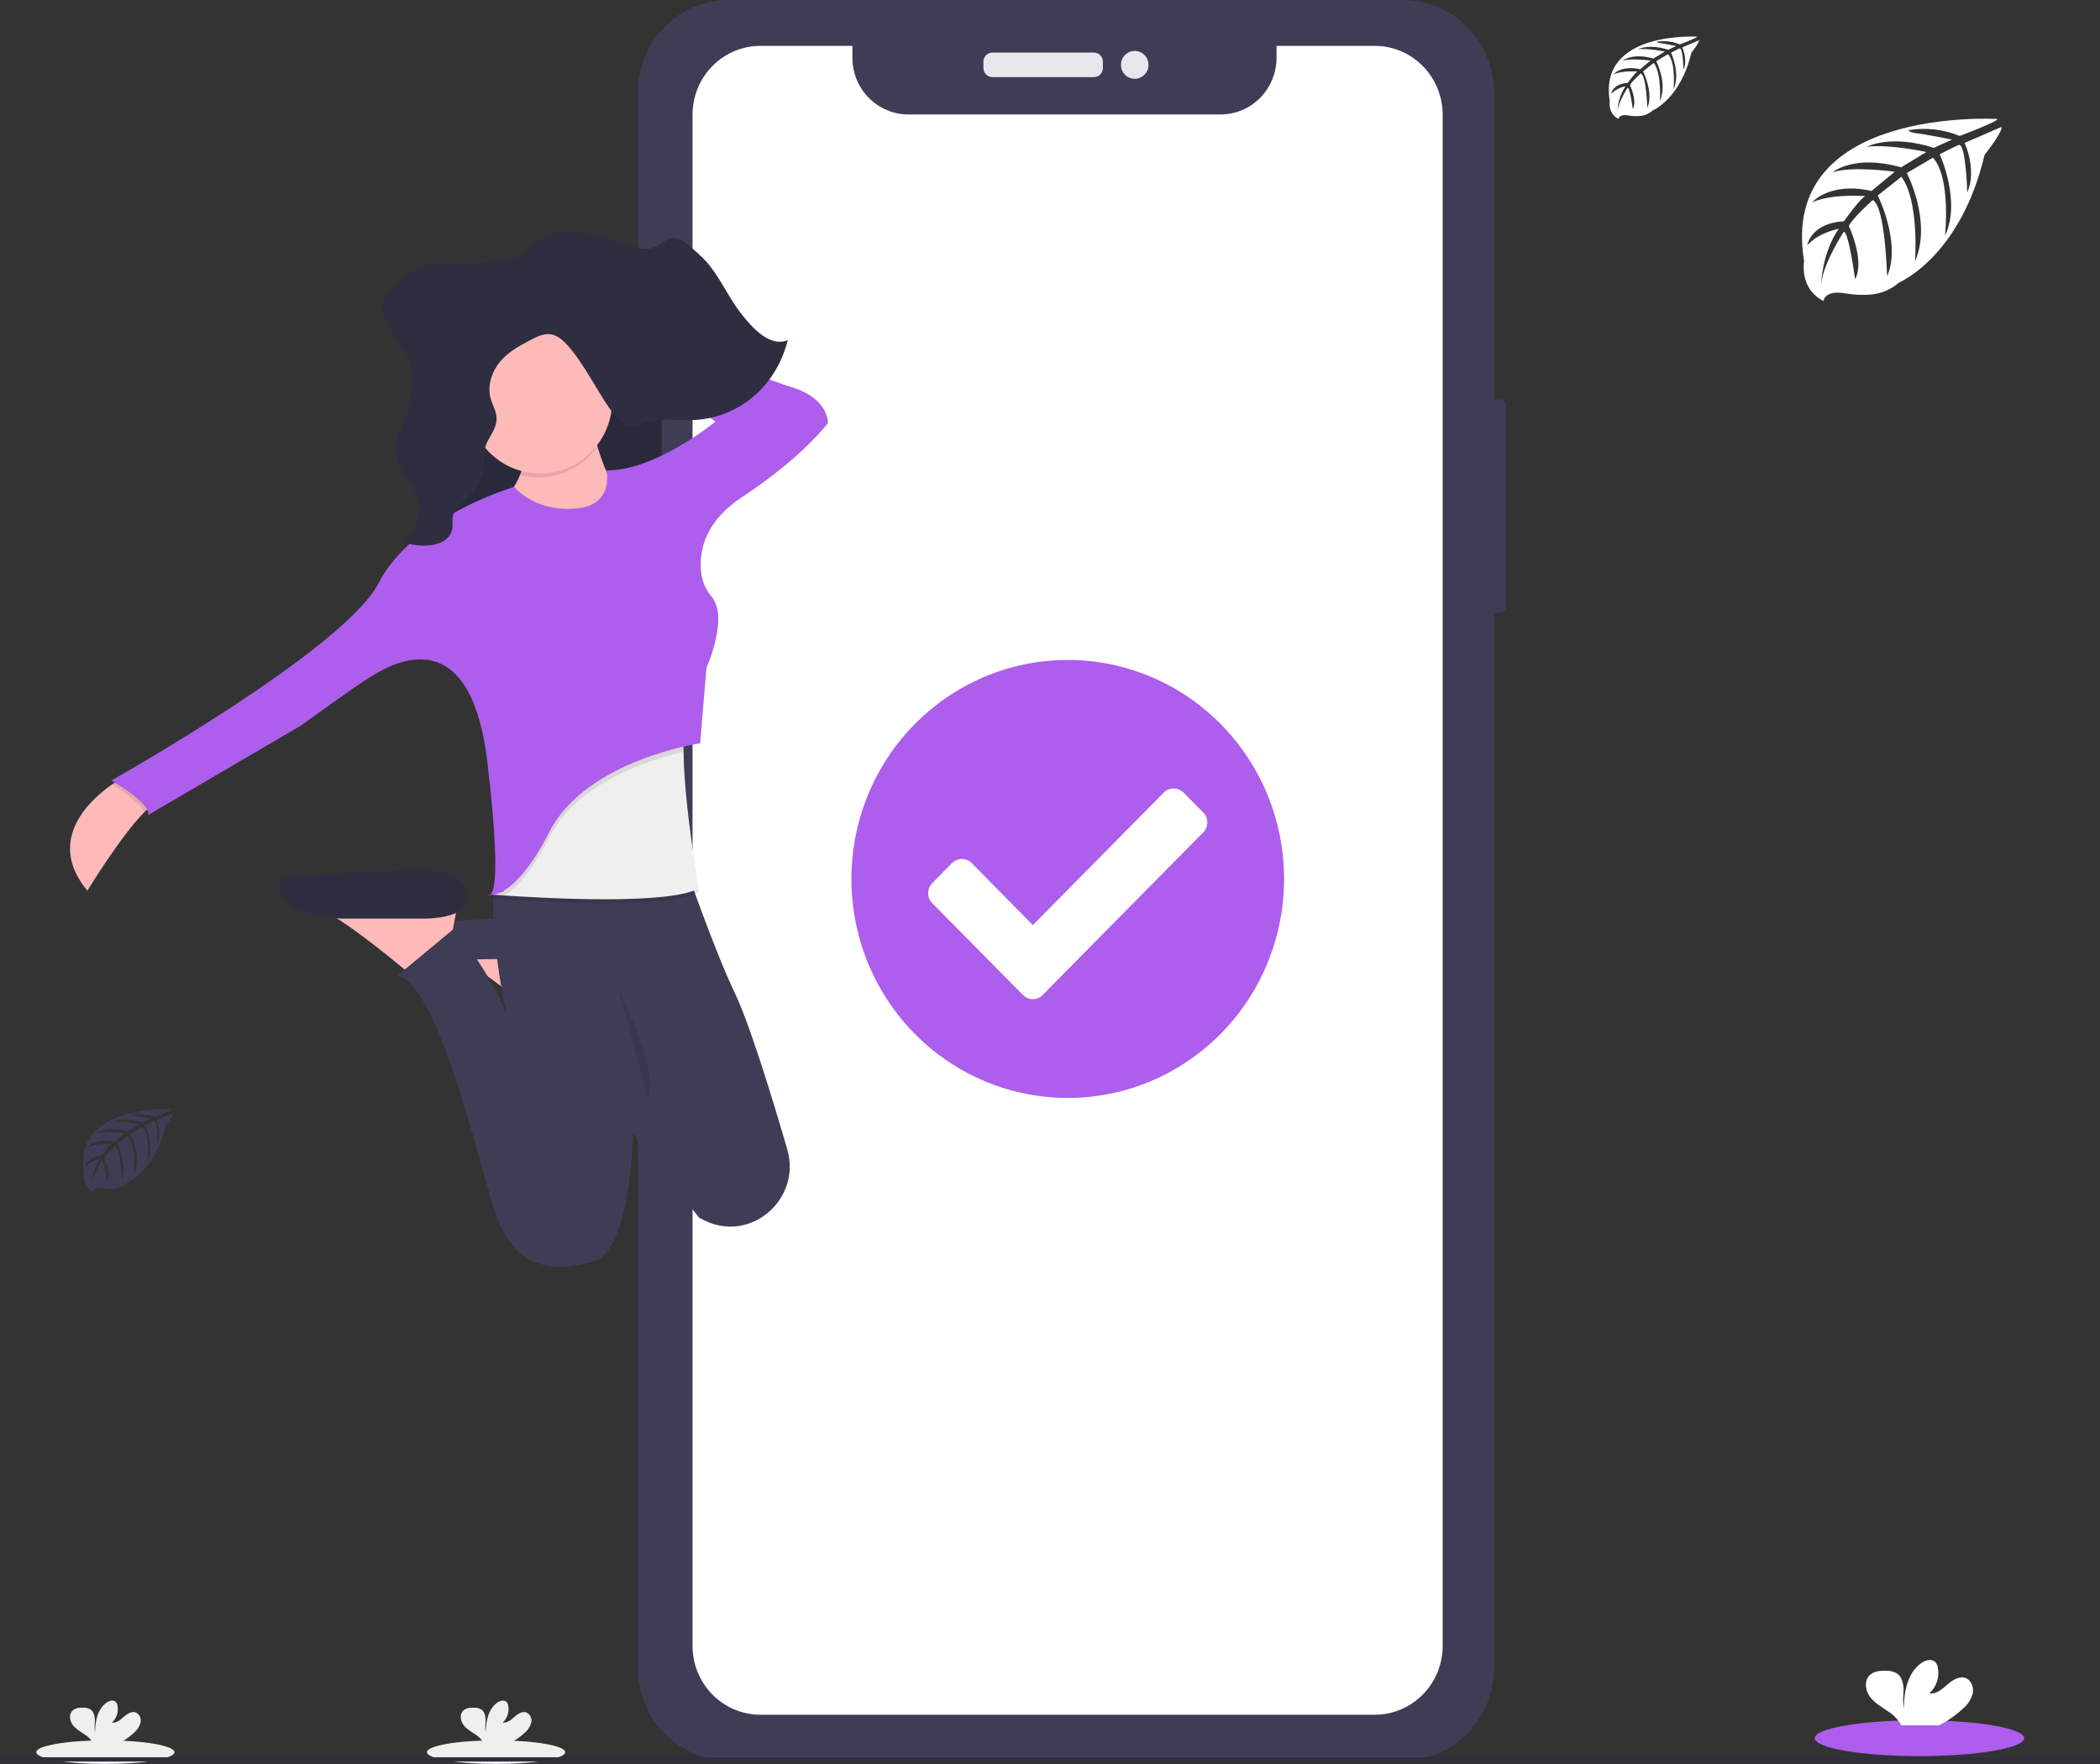 <svg width="200" height="168" viewBox="0 0 200 168" fill="none" xmlns="http://www.w3.org/2000/svg">
<rect x="0" y="0" width="200" height="168" fill="#333333" stroke="none"/>
<g clip-path="url(#clip0)">
<path d="M142.88 38.034H141.459C141.179 38.034 140.952 38.264 140.952 38.548V57.844C140.952 58.128 141.179 58.358 141.459 58.358H142.88C143.161 58.358 143.388 58.128 143.388 57.844V38.548C143.388 38.264 143.161 38.034 142.88 38.034Z" fill="#3F3D56"/>
<path d="M133.627 0H69.41C64.639 0 60.77 3.916 60.77 8.746V158.918C60.77 163.748 64.639 167.664 69.41 167.664H133.627C138.398 167.664 142.266 163.748 142.266 158.918V8.746C142.266 3.916 138.398 0 133.627 0Z" fill="#3F3D56"/>
<path d="M130.923 4.367H121.575V5.506C121.575 6.214 121.437 6.916 121.169 7.57C120.901 8.225 120.508 8.82 120.013 9.321C119.518 9.822 118.93 10.219 118.283 10.49C117.637 10.761 116.943 10.9 116.243 10.9H86.513C85.813 10.9 85.12 10.761 84.473 10.49C83.826 10.219 83.238 9.822 82.743 9.321C82.248 8.82 81.855 8.225 81.587 7.57C81.319 6.916 81.181 6.214 81.181 5.506V4.367H72.429C70.712 4.367 69.066 5.057 67.852 6.286C66.638 7.515 65.956 9.181 65.956 10.919V156.756C65.956 158.494 66.638 160.16 67.852 161.389C69.066 162.618 70.712 163.308 72.429 163.308H130.923C132.64 163.308 134.286 162.618 135.5 161.389C136.714 160.16 137.396 158.494 137.396 156.756V10.93C137.397 10.069 137.231 9.216 136.906 8.42C136.582 7.623 136.105 6.9 135.504 6.29C134.903 5.681 134.189 5.197 133.403 4.867C132.617 4.537 131.774 4.367 130.923 4.367Z" fill="white"/>
<path d="M104.18 5.007H94.515C94.042 5.007 93.658 5.396 93.658 5.875V6.477C93.658 6.957 94.042 7.345 94.515 7.345H104.18C104.654 7.345 105.038 6.957 105.038 6.477V5.875C105.038 5.396 104.654 5.007 104.18 5.007Z" fill="#E6E8EC"/>
<path d="M108.071 7.504C108.795 7.504 109.382 6.909 109.382 6.176C109.382 5.443 108.795 4.849 108.071 4.849C107.346 4.849 106.759 5.443 106.759 6.176C106.759 6.909 107.346 7.504 108.071 7.504Z" fill="#E6E8EC"/>
<path d="M102.016 101.496C110.53 101.496 117.432 94.509 117.432 85.89C117.432 77.271 110.53 70.284 102.016 70.284C93.501 70.284 86.599 77.271 86.599 85.89C86.599 94.509 93.501 101.496 102.016 101.496Z" fill="white"/>
<path d="M122.294 83.711C122.294 87.836 121.085 91.869 118.821 95.299C116.557 98.729 113.338 101.402 109.573 102.981C105.808 104.559 101.665 104.972 97.668 104.167C93.671 103.362 90 101.376 87.118 98.459C84.237 95.541 82.275 91.825 81.48 87.779C80.685 83.733 81.093 79.539 82.653 75.727C84.212 71.916 86.853 68.659 90.242 66.367C93.63 64.075 97.614 62.852 101.689 62.852C104.395 62.852 107.075 63.392 109.575 64.44C112.074 65.488 114.346 67.025 116.259 68.962C118.172 70.898 119.69 73.198 120.726 75.729C121.761 78.259 122.294 80.972 122.294 83.711V83.711ZM99.308 94.751L114.592 79.279C114.716 79.154 114.814 79.006 114.881 78.842C114.948 78.679 114.982 78.504 114.982 78.327C114.982 78.15 114.948 77.975 114.881 77.812C114.814 77.648 114.716 77.5 114.592 77.375L112.712 75.485C112.588 75.36 112.442 75.261 112.281 75.193C112.12 75.126 111.947 75.091 111.773 75.091C111.598 75.091 111.425 75.126 111.264 75.193C111.103 75.261 110.957 75.36 110.834 75.485L98.367 88.105L92.547 82.199C92.297 81.947 91.959 81.806 91.606 81.806C91.254 81.806 90.916 81.947 90.666 82.199L88.785 84.114C88.537 84.367 88.397 84.709 88.397 85.066C88.397 85.422 88.537 85.765 88.785 86.018L97.427 94.763C97.551 94.888 97.697 94.987 97.859 95.055C98.02 95.123 98.193 95.158 98.368 95.158C98.542 95.158 98.715 95.123 98.877 95.055C99.038 94.987 99.185 94.888 99.308 94.763L99.308 94.751Z" fill="#AD5EEC"/>
<path d="M63.322 33.054H63.109C62.829 33.054 62.602 33.284 62.602 33.568V38.555C62.602 38.839 62.829 39.069 63.109 39.069H63.322C63.603 39.069 63.83 38.839 63.83 38.555V33.568C63.83 33.284 63.603 33.054 63.322 33.054Z" fill="#3F3D56"/>
<path d="M63.434 44.067H63.064C62.784 44.067 62.557 44.297 62.557 44.581V54.021C62.557 54.305 62.784 54.535 63.064 54.535H63.434C63.714 54.535 63.941 54.305 63.941 54.021V44.581C63.941 44.297 63.714 44.067 63.434 44.067Z" fill="#3F3D56"/>
<path d="M63.389 58.198H63.087C62.806 58.198 62.579 58.428 62.579 58.712V68.242C62.579 68.526 62.806 68.756 63.087 68.756H63.389C63.669 68.756 63.897 68.526 63.897 68.242V58.712C63.897 58.428 63.669 58.198 63.389 58.198Z" fill="#3F3D56"/>
<path d="M46.255 86.116C46.29 86.15 46.335 86.172 46.384 86.178C46.432 86.184 46.482 86.175 46.524 86.15C46.433 86.152 46.343 86.14 46.255 86.116Z" fill="url(#paint0_linear)"/>
<path d="M56.44 90.149L56.174 91.615L55.969 92.737L55.596 94.788L51.977 97.353C51.977 97.353 51.651 97.07 51.113 96.624C49.63 95.388 46.514 92.872 44.225 91.521C43.636 91.141 42.999 90.844 42.332 90.638L56.44 90.149Z" fill="#FEB9B9"/>
<path d="M53.786 91.24C53.786 91.24 58.004 91.973 58.252 90.149C58.499 88.325 56.08 87.34 54.03 87.217C51.98 87.094 39.678 87.95 39.678 87.95C39.678 87.95 37.508 90.88 45.345 91.37L53.786 91.24Z" fill="#3F3D56"/>
<path d="M63.012 31.055H40.941V57.547H63.012V31.055Z" fill="#2F2E41"/>
<path opacity="0.1" d="M63.012 31.175H40.941V57.668H63.012V31.175Z" fill="black"/>
<path d="M15.075 76.406C14.711 76.499 14.247 76.855 13.73 77.369C11.506 79.599 8.32 84.83 8.32 84.83C4.247 79.919 8.754 76.038 10.675 74.705C11.143 74.382 11.456 74.204 11.456 74.204L15.075 76.406Z" fill="#FEB9B9"/>
<path d="M56.198 39.416C56.198 39.416 57.283 47.107 61.022 48.938C64.76 50.77 56.198 54.192 56.198 54.192L44.5 49.794C44.5 49.794 51.134 47.596 49.806 41.125L56.198 39.416Z" fill="#FEB9B9"/>
<path d="M43.655 85.686L43.391 87.147L43.176 88.272L42.802 90.324L39.184 92.886C39.184 92.886 38.858 92.606 38.32 92.16C36.837 90.925 33.721 88.408 31.428 87.057C30.84 86.676 30.203 86.379 29.535 86.174L43.655 85.686Z" fill="#FEB9B9"/>
<path d="M40.524 87.487C40.524 87.487 44.311 87.514 44.539 85.685C44.766 83.856 42.475 82.876 40.524 82.753C38.574 82.63 26.722 83.543 26.722 83.543C26.722 83.543 25.04 86.998 32.495 87.487L40.524 87.487Z" fill="#2F2E41"/>
<path d="M67.072 116.221C66.907 116.138 66.741 116.053 66.578 115.971L66.133 115.403L60.298 107.912V108.042C60.258 109.293 59.838 119.206 56.561 120.121C53.064 121.097 48.845 121.342 46.922 114.75C44.998 108.158 41.485 93.752 37.876 92.896L43.244 88.441C43.244 88.441 46.798 92.649 48.246 96.677C48.192 96.426 45.738 84.818 47.752 82.764H65.363C65.363 82.764 68.081 90.602 69.945 94.485C71.395 97.5 73.573 104.628 74.975 109.451C76.363 114.214 71.486 118.42 67.072 116.221Z" fill="#3F3D56"/>
<path opacity="0.1" d="M66.571 84.953C63.852 86.581 51.917 85.918 48.035 85.653L46.977 85.575C46.863 85.575 46.994 85.51 46.994 85.51L47.103 84.402L49.997 76.956L65.493 67.86C65.179 68.818 65.076 70.284 65.1 71.963C65.172 77.357 66.571 84.953 66.571 84.953Z" fill="black"/>
<path d="M66.57 84.585C63.852 86.214 51.917 85.55 48.034 85.285L46.976 85.21L46.8 85.195L46.993 85.145L47.947 84.895L49.996 76.594L65.492 67.5C65.179 68.458 65.075 69.924 65.1 71.603C65.171 76.992 66.57 84.585 66.57 84.585Z" fill="#EFEFEF"/>
<path opacity="0.1" d="M65.091 71.598C61.939 72.333 55.004 74.491 52.34 79.704C50.563 83.174 49.068 84.662 48.025 85.285L46.967 85.21C46.974 85.189 46.98 85.167 46.984 85.145L47.938 84.895L49.987 76.594L65.483 67.5C65.173 68.453 65.066 69.919 65.091 71.598Z" fill="black"/>
<path opacity="0.1" d="M11.457 74.21L15.075 76.406C14.712 76.499 14.247 76.855 13.731 77.37C13.429 76.479 11.537 75.235 10.676 74.705C11.143 74.387 11.457 74.21 11.457 74.21Z" fill="black"/>
<path opacity="0.1" d="M46.322 85.353C46.282 85.373 46.237 85.381 46.193 85.375C46.148 85.369 46.107 85.349 46.075 85.318C46.155 85.341 46.238 85.353 46.322 85.353Z" fill="black"/>
<path d="M54.51 48.451C54.51 48.451 51.253 48.816 48.962 46.374C48.962 46.374 39.322 49.184 36.058 55.531C32.794 61.878 10.601 74.332 10.601 74.332C10.601 74.332 14.462 76.529 14.099 77.627L28.693 69.081C28.693 69.081 33.883 65.298 35.324 64.442C36.765 63.587 44.733 58.338 46.421 72.621C48.109 86.904 46.421 85.195 46.421 85.195C46.421 85.195 48.833 86.051 52.33 79.213C55.827 72.376 66.68 70.79 66.68 70.79L67.283 63.589C67.283 63.589 69.435 58.816 67.777 56.834C67.275 56.248 66.94 55.533 66.811 54.768C66.536 52.939 66.811 49.892 70.651 47.36C76.561 43.452 78.852 40.28 78.852 40.28C78.852 40.28 78.973 37.958 75.355 36.859C71.736 35.761 57.023 29.779 57.023 29.779L56.529 31.856L68.138 40.15C68.138 40.15 62.35 44.903 57.758 44.788C57.757 44.788 58.61 48.328 54.51 48.451Z" fill="#AD5EEC"/>
<path opacity="0.1" d="M56.743 42.764C56.458 41.785 56.235 40.789 56.076 39.782L49.685 41.491C49.967 42.726 49.916 44.015 49.539 45.224C50.846 45.577 52.226 45.532 53.508 45.094C54.789 44.656 55.915 43.846 56.743 42.764Z" fill="black"/>
<path d="M51.435 45.093C55.231 45.093 58.308 41.978 58.308 38.136C58.308 34.293 55.231 31.178 51.435 31.178C47.639 31.178 44.562 34.293 44.562 38.136C44.562 41.978 47.639 45.093 51.435 45.093Z" fill="#FEB9B9"/>
<path opacity="0.1" d="M58.911 94.17C58.911 94.17 62.89 102.106 61.684 104.545L58.911 94.17Z" fill="black"/>
<path d="M55.09 22.066C56.998 22.286 58.81 23.114 60.689 23.567C61.158 23.715 61.658 23.734 62.137 23.622C62.866 23.394 63.459 22.621 64.215 22.644C64.681 22.659 65.093 22.979 65.476 23.287C66.09 23.763 66.668 24.285 67.206 24.848C68.501 26.271 69.304 28.188 70.485 29.737C71.667 31.285 73.351 33.101 75.029 32.391C73.888 36.894 70.327 39.712 66.281 39.992C64.668 40.104 63.014 39.764 61.452 40.242C61.063 40.404 60.652 40.505 60.233 40.542C59.334 40.542 58.61 39.707 58.048 38.894C56.734 36.982 55.693 34.813 54.213 33.069C53.718 32.491 53.148 31.943 52.456 31.838C51.764 31.733 51.129 32.069 50.513 32.391C49.497 32.924 48.459 33.475 47.671 34.393C46.883 35.311 46.386 36.667 46.712 37.895C46.888 38.561 47.288 39.162 47.295 39.857C47.31 40.968 46.341 41.778 46.151 42.859C46.108 43.313 46.092 43.769 46.104 44.225C46.02 45.706 45.062 46.917 44.065 47.85C43.675 48.211 43.245 48.601 43.131 49.159C43.054 49.541 43.131 49.944 43.082 50.332C42.936 51.293 41.989 51.781 41.151 51.906C40.172 52.053 39.173 51.933 38.255 51.558C39.426 50.997 40.148 49.402 39.876 47.973C39.503 45.991 37.536 44.568 37.705 42.552C37.797 41.933 37.98 41.332 38.248 40.768C38.677 39.678 38.989 38.545 39.178 37.388C39.326 36.495 39.398 35.547 39.121 34.694C38.874 33.918 38.357 33.3 37.919 32.644C37.327 31.752 36.858 30.782 36.528 29.76C36.408 29.457 36.363 29.129 36.395 28.804C36.494 28.42 36.705 28.076 37.001 27.816C38.076 26.672 39.225 25.484 40.666 25.156C41.354 25.041 42.053 25.014 42.747 25.076C43.954 25.114 45.163 25.062 46.363 24.921C47.351 24.803 49.022 24.818 49.86 24.17C50.641 23.565 51.081 22.804 52.042 22.419C53.016 22.054 54.062 21.933 55.092 22.066L55.09 22.066Z" fill="#2F2E41"/>
<path d="M182.804 167.247C188.31 167.247 192.774 166.483 192.774 165.54C192.774 164.598 188.31 163.833 182.804 163.833C177.297 163.833 172.833 164.598 172.833 165.54C172.833 166.483 177.297 167.247 182.804 167.247Z" fill="#AD5EEC"/>
<path d="M186.927 162.749C187.382 162.373 187.713 161.866 187.877 161.296C188.001 160.721 187.758 160.04 187.212 159.817C186.602 159.581 185.949 160.011 185.457 160.442C184.964 160.874 184.395 161.368 183.748 161.275C184.081 160.971 184.331 160.584 184.472 160.152C184.614 159.721 184.642 159.259 184.555 158.813C184.526 158.628 184.448 158.455 184.329 158.311C183.992 157.945 183.377 158.1 182.973 158.392C181.684 159.308 181.324 161.083 181.317 162.676C181.185 162.101 181.297 161.501 181.292 160.919C181.287 160.337 181.131 159.663 180.637 159.355C180.333 159.19 179.991 159.108 179.645 159.119C179.065 159.097 178.42 159.157 178.024 159.586C177.528 160.118 177.662 161.012 178.088 161.594C178.515 162.176 179.167 162.55 179.767 162.954C180.247 163.244 180.656 163.64 180.964 164.112C181.001 164.178 181.03 164.248 181.052 164.32H184.675C185.492 163.902 186.249 163.373 186.927 162.75L186.927 162.749Z" fill="white"/>
<path d="M47.246 168C50.88 168 53.826 167.496 53.826 166.874C53.826 166.251 50.88 165.747 47.246 165.747C43.612 165.747 40.666 166.251 40.666 166.874C40.666 167.496 43.612 168 47.246 168Z" fill="#EFEFEF"/>
<path d="M49.967 165.032C50.267 164.783 50.486 164.449 50.594 164.072C50.642 163.884 50.624 163.684 50.544 163.506C50.465 163.329 50.327 163.184 50.155 163.097C49.753 162.941 49.322 163.224 48.997 163.509C48.671 163.794 48.297 164.12 47.87 164.059C48.089 163.858 48.254 163.602 48.347 163.318C48.44 163.033 48.459 162.729 48.401 162.434C48.382 162.312 48.331 162.198 48.252 162.103C48.031 161.861 47.624 161.964 47.357 162.156C46.507 162.762 46.269 163.932 46.264 164.984C46.178 164.604 46.251 164.208 46.248 163.824C46.245 163.44 46.142 162.996 45.816 162.792C45.615 162.683 45.389 162.629 45.161 162.637C44.778 162.622 44.353 162.661 44.091 162.945C43.764 163.296 43.852 163.886 44.133 164.27C44.415 164.654 44.845 164.901 45.241 165.167C45.558 165.358 45.828 165.619 46.032 165.93C46.056 165.973 46.076 166.02 46.091 166.067H48.481C49.021 165.791 49.52 165.442 49.967 165.03V165.032Z" fill="#EFEFEF"/>
<path d="M10.034 168C13.668 168 16.614 167.496 16.614 166.874C16.614 166.251 13.668 165.747 10.034 165.747C6.4 165.747 3.454 166.251 3.454 166.874C3.454 167.496 6.4 168 10.034 168Z" fill="#EFEFEF"/>
<path d="M12.755 165.032C13.055 164.783 13.273 164.449 13.382 164.072C13.429 163.884 13.412 163.684 13.332 163.506C13.252 163.329 13.115 163.184 12.943 163.097C12.54 162.941 12.11 163.224 11.784 163.509C11.459 163.794 11.084 164.12 10.657 164.059C10.877 163.858 11.041 163.602 11.135 163.318C11.228 163.033 11.246 162.729 11.189 162.434C11.17 162.312 11.118 162.198 11.04 162.103C10.818 161.861 10.412 161.964 10.145 162.156C9.294 162.762 9.057 163.932 9.052 164.984C8.965 164.604 9.039 164.208 9.036 163.824C9.032 163.44 8.929 162.996 8.603 162.792C8.402 162.683 8.177 162.629 7.949 162.637C7.566 162.622 7.14 162.661 6.879 162.945C6.551 163.296 6.64 163.886 6.921 164.27C7.203 164.654 7.633 164.901 8.029 165.167C8.346 165.358 8.616 165.619 8.819 165.93C8.844 165.973 8.864 166.02 8.878 166.067H11.269C11.808 165.791 12.308 165.442 12.755 165.03V165.032Z" fill="#EFEFEF"/>
<path d="M200 167.357H0V167.765H200V167.357Z" fill="#2F2E41"/>
<path d="M190.237 11.333C190.237 11.333 169.359 10.058 171.819 24.867C171.819 24.867 171.323 27.485 173.674 28.673C173.674 28.673 173.711 27.576 175.816 27.95C176.565 28.076 177.327 28.113 178.085 28.06C179.107 27.992 180.08 27.59 180.857 26.913C180.857 26.913 186.726 24.458 189.007 14.749C189.007 14.749 190.696 12.631 190.629 12.086L187.106 13.61C187.106 13.61 188.311 16.182 187.354 18.32C187.354 18.32 187.24 13.701 186.563 13.802C186.426 13.822 184.733 14.693 184.733 14.693C184.733 14.693 186.803 19.173 185.241 22.432C185.241 22.432 185.834 16.91 184.085 15.017L181.606 16.483C181.606 16.483 184.026 21.111 182.385 24.889C182.385 24.889 182.806 19.096 181.083 16.839L178.836 18.614C178.836 18.614 181.11 23.174 179.724 26.308C179.724 26.308 179.543 19.566 178.35 19.056C178.35 19.056 176.384 20.813 176.084 21.531C176.084 21.531 177.641 24.844 176.674 26.591C176.674 26.591 176.081 22.098 175.595 22.073C175.595 22.073 173.636 25.05 173.433 27.093C173.433 27.093 173.517 24.058 175.121 21.792C175.121 21.792 173.227 22.121 172.121 23.362C172.121 23.362 172.426 21.259 175.605 21.073C175.605 21.073 177.224 18.814 177.655 18.678C177.655 18.678 174.496 18.409 172.58 19.271C172.58 19.271 174.266 17.285 178.236 18.189L180.455 16.354C180.455 16.354 176.294 15.779 174.529 16.415C174.529 16.415 176.56 14.658 181.053 15.938L183.468 14.477C183.468 14.477 179.92 13.704 177.807 13.975C177.807 13.975 180.039 12.757 184.177 14.078L185.913 13.293C185.913 13.293 183.314 12.775 182.553 12.693C181.791 12.61 181.752 12.399 181.752 12.399C183.398 12.121 185.088 12.312 186.634 12.949C186.634 12.949 190.299 11.567 190.237 11.333Z" fill="white"/>
<path d="M161.631 3.493C161.631 3.493 152.209 2.918 153.309 9.61C153.309 9.61 153.088 10.792 154.147 11.329C154.147 11.329 154.165 10.827 155.117 11C155.455 11.058 155.799 11.075 156.141 11.05C156.603 11.02 157.043 10.836 157.393 10.528C157.393 10.528 160.046 9.419 161.078 5.031C161.078 5.031 161.839 4.075 161.809 3.829L160.217 4.517C160.217 4.517 160.76 5.679 160.334 6.645C160.334 6.645 160.282 4.559 159.977 4.607C159.915 4.607 159.148 5.011 159.148 5.011C159.148 5.011 160.086 7.036 159.379 8.507C159.379 8.507 159.647 6.012 158.856 5.156L157.735 5.829C157.735 5.829 158.829 7.92 158.087 9.627C158.087 9.627 158.278 7.009 157.499 5.99L156.485 6.793C156.485 6.793 157.512 8.854 156.887 10.27C156.887 10.27 156.803 7.223 156.265 6.992C156.265 6.992 155.377 7.785 155.24 8.112C155.24 8.112 155.945 9.618 155.508 10.398C155.508 10.398 155.24 8.368 155.012 8.357C155.012 8.357 154.127 9.703 154.035 10.616C154.08 9.764 154.343 8.939 154.799 8.222C154.288 8.32 153.817 8.567 153.443 8.932C153.443 8.932 153.582 7.981 155.017 7.898C155.017 7.898 155.761 6.876 155.945 6.814C155.945 6.814 154.517 6.693 153.651 7.083C153.651 7.083 154.412 6.187 156.205 6.593L157.197 5.765C157.197 5.765 155.316 5.512 154.518 5.791C154.518 5.791 155.435 4.998 157.466 5.575L158.557 4.915C158.557 4.915 156.953 4.566 155.998 4.691C155.998 4.691 157.008 4.141 158.877 4.736L159.658 4.382C159.658 4.382 158.484 4.148 158.138 4.11C157.793 4.073 157.776 3.977 157.776 3.977C158.521 3.852 159.285 3.939 159.983 4.228C159.983 4.228 161.66 3.597 161.631 3.493Z" fill="white"/>
<path d="M16.325 105.653C16.325 105.653 6.902 105.078 8.003 111.77C8.003 111.77 7.782 112.952 8.841 113.489C8.841 113.489 8.858 112.987 9.811 113.16C10.149 113.218 10.492 113.235 10.835 113.211C11.297 113.18 11.737 112.996 12.087 112.688C12.087 112.688 14.74 111.579 15.771 107.191C15.771 107.191 16.533 106.235 16.503 105.989L14.911 106.677C14.911 106.677 15.454 107.839 15.027 108.805C15.027 108.805 14.975 106.719 14.67 106.767C14.608 106.767 13.842 107.171 13.842 107.171C13.842 107.171 14.779 109.197 14.073 110.668C14.073 110.668 14.34 108.173 13.55 107.317L12.429 107.99C12.429 107.99 13.522 110.08 12.781 111.787C12.781 111.787 12.972 109.169 12.193 108.15L11.179 108.954C11.179 108.954 12.206 111.014 11.581 112.43C11.581 112.43 11.496 109.383 10.958 109.152C10.958 109.152 10.071 109.946 9.934 110.272C9.934 110.272 10.638 111.778 10.202 112.559C10.202 112.559 9.934 110.528 9.706 110.517C9.706 110.517 8.821 111.863 8.729 112.776C8.773 111.924 9.037 111.099 9.493 110.382C8.982 110.48 8.511 110.727 8.137 111.092C8.137 111.092 8.275 110.141 9.711 110.058C9.711 110.058 10.455 109.037 10.639 108.974C10.639 108.974 9.21 108.853 8.345 109.243C8.345 109.243 9.106 108.347 10.899 108.754L11.891 107.925C11.891 107.925 10.009 107.672 9.212 107.951C9.212 107.951 10.129 107.158 12.16 107.735L13.251 107.075C13.251 107.075 11.647 106.726 10.692 106.851C10.692 106.851 11.701 106.301 13.571 106.896L14.352 106.542C14.352 106.542 13.178 106.308 12.832 106.271C12.486 106.233 12.47 106.138 12.47 106.138C13.214 106.012 13.979 106.099 14.677 106.389C14.677 106.389 16.354 105.757 16.325 105.653Z" fill="#3F3D56"/>
</g>
<defs>
<linearGradient id="paint0_linear" x1="46.391" y1="86.18" x2="46.391" y2="86.116" gradientUnits="userSpaceOnUse">
<stop stop-color="#808080" stop-opacity="0.251"/>
<stop offset="0.54" stop-color="#808080" stop-opacity="0.122"/>
<stop offset="1" stop-color="#808080" stop-opacity="0.102"/>
</linearGradient>
<clipPath id="clip0">
<rect width="200" height="168" fill="white"/>
</clipPath>
</defs>
</svg>
